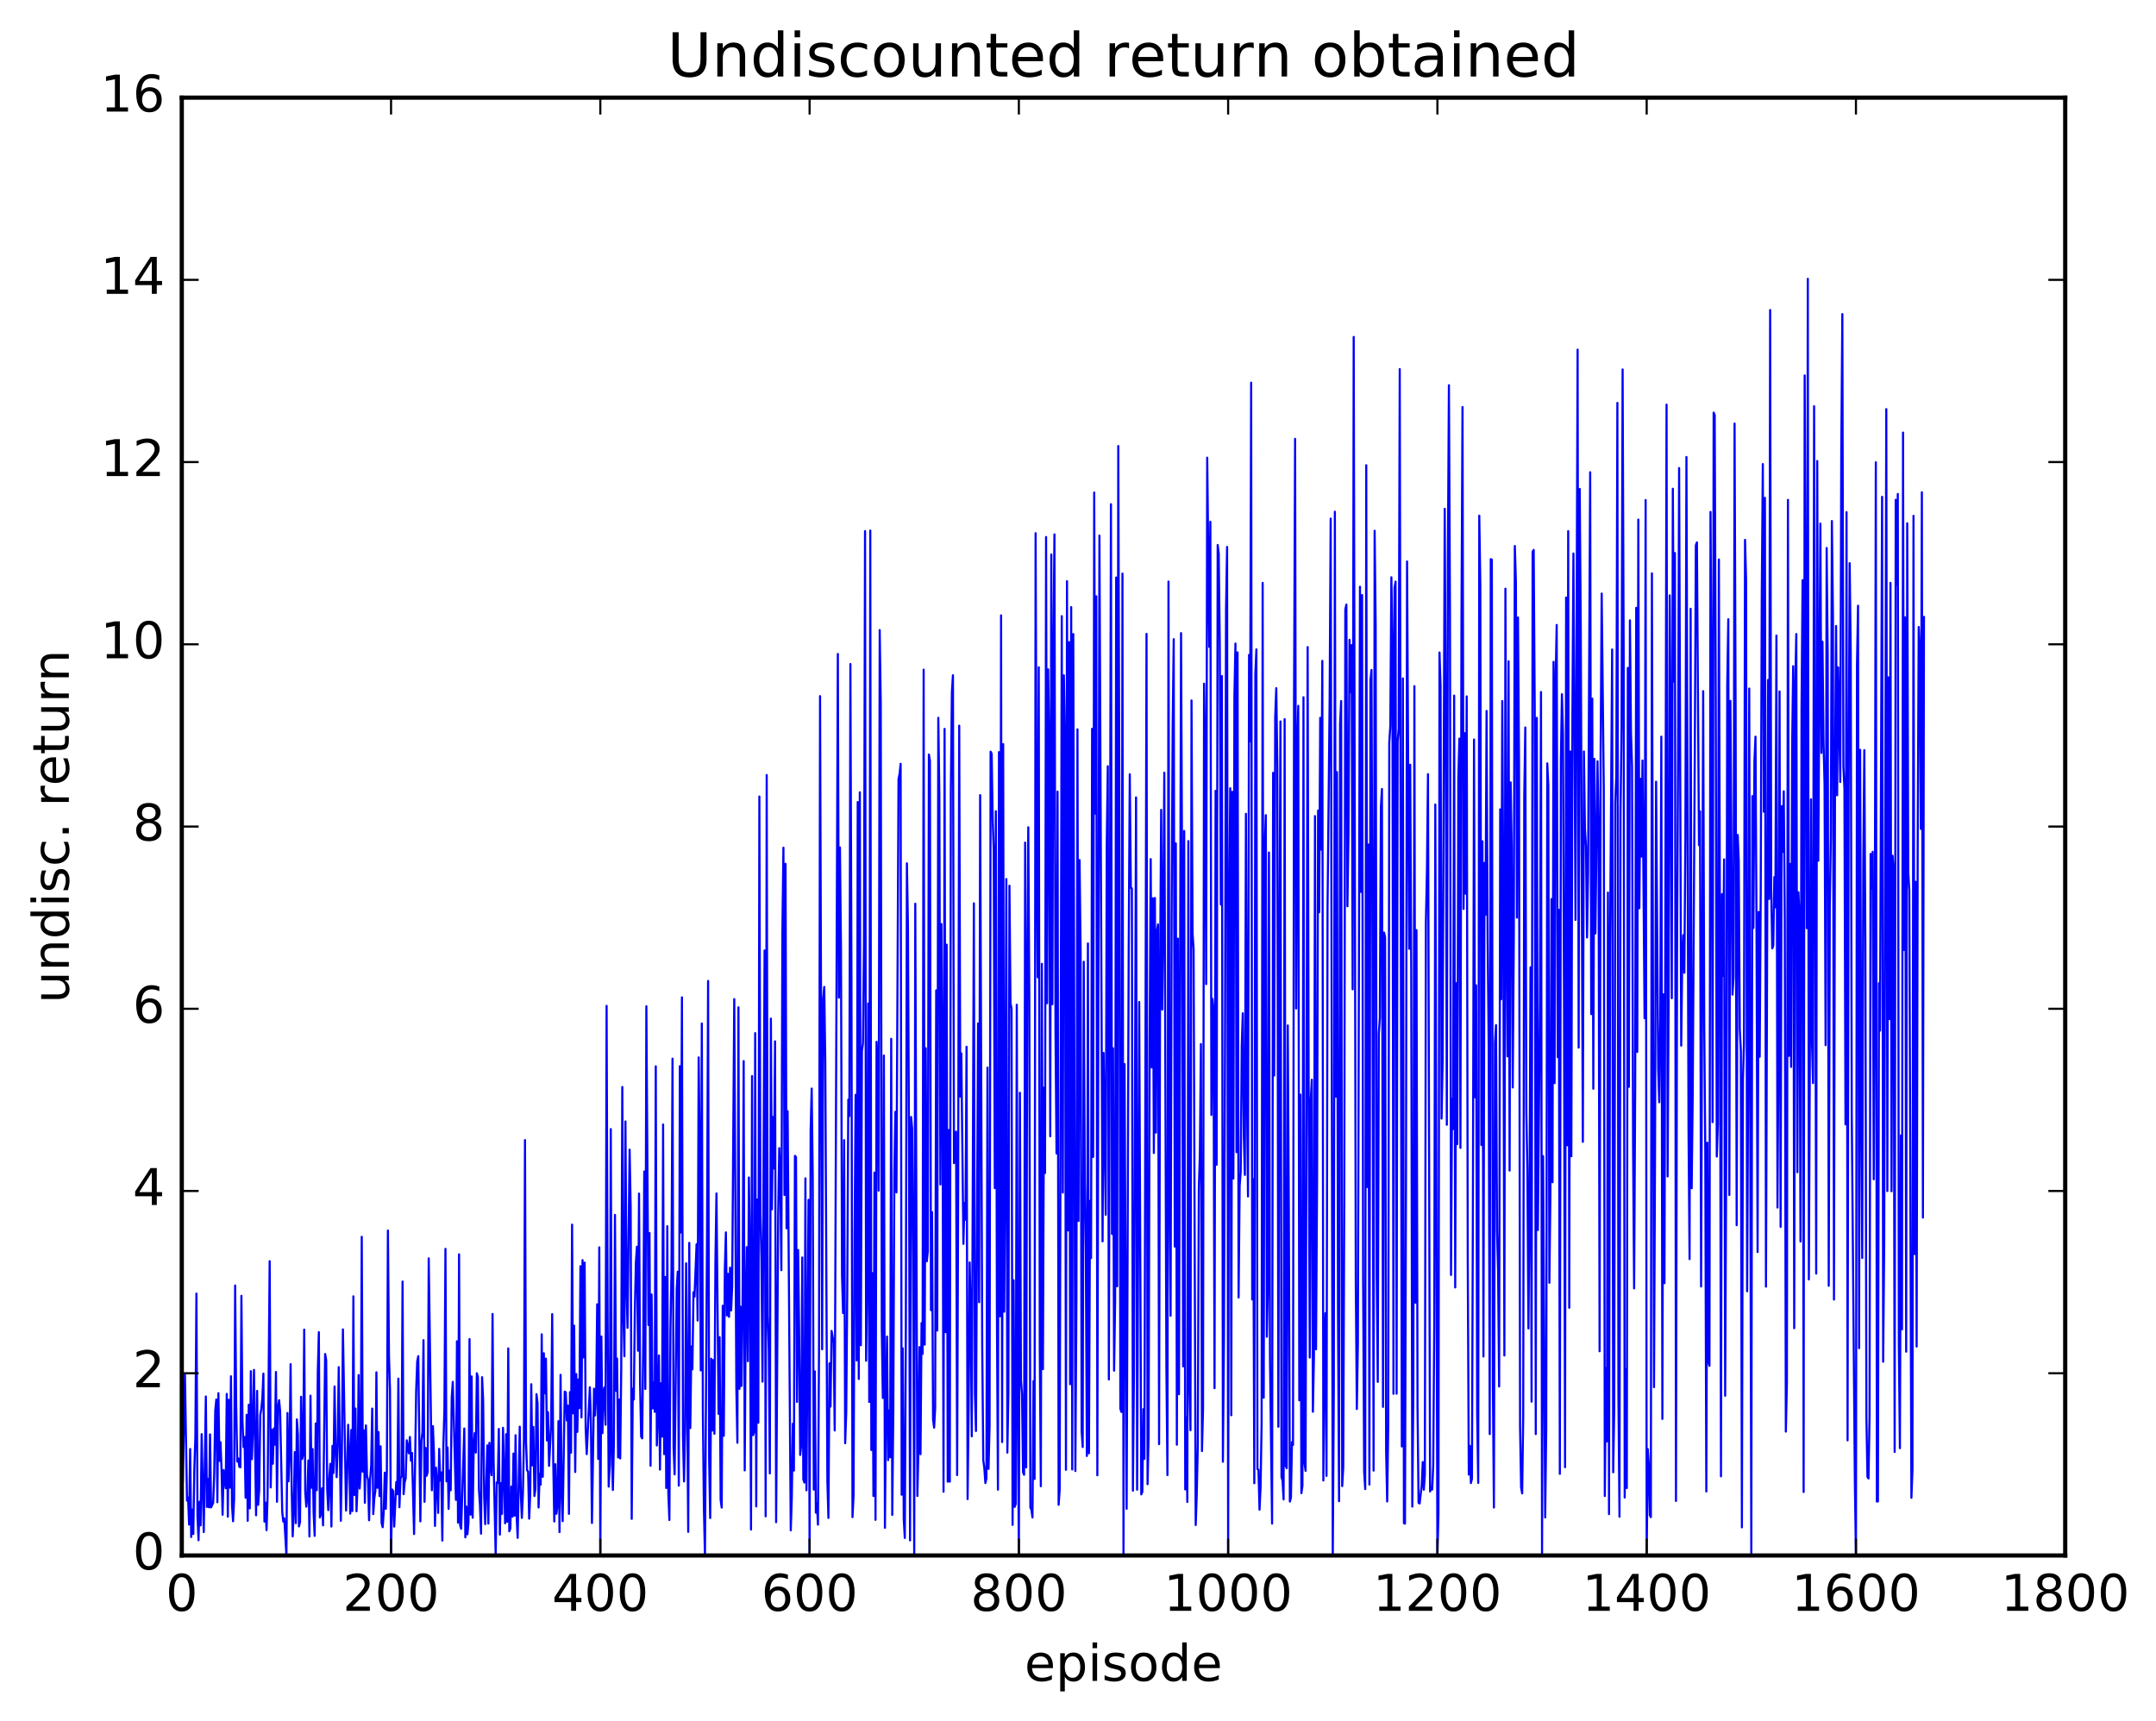 <?xml version="1.0" encoding="utf-8" standalone="no"?>
<!DOCTYPE svg PUBLIC "-//W3C//DTD SVG 1.1//EN"
  "http://www.w3.org/Graphics/SVG/1.1/DTD/svg11.dtd">
<!-- Created with matplotlib (http://matplotlib.org/) -->
<svg height="408pt" version="1.1" viewBox="0 0 511 408" width="511pt" xmlns="http://www.w3.org/2000/svg" xmlns:xlink="http://www.w3.org/1999/xlink">
 <defs>
  <style type="text/css">
*{stroke-linecap:butt;stroke-linejoin:round;stroke-miterlimit:100000;}
  </style>
 </defs>
 <g id="figure_1">
  <g id="patch_1">
   <path d="M 0 408.169 
L 511.954 408.169 
L 511.954 0 
L 0 0 
z
" style="fill:#ffffff;"/>
  </g>
  <g id="axes_1">
   <g id="patch_2">
    <path d="M 43.084 368.742 
L 489.484 368.742 
L 489.484 23.142 
L 43.084 23.142 
z
" style="fill:#ffffff;"/>
   </g>
   <g id="line2d_1">
    <path clip-path="url(#pb4dc3ee2f1)" d="M 43.332 351.189 
L 43.828 325.742 
L 44.324 355.743 
L 44.572 355.003 
L 44.82 361.414 
L 45.068 343.496 
L 45.316 364.36 
L 45.564 357.865 
L 45.812 363.659 
L 46.06 348.374 
L 46.308 340.615 
L 46.556 306.656 
L 46.804 359.318 
L 47.052 365.128 
L 47.3 355.999 
L 47.548 361.618 
L 47.796 339.981 
L 48.292 363.19 
L 48.788 331.049 
L 49.036 357.235 
L 49.284 350.577 
L 49.532 357.336 
L 49.78 340.037 
L 50.028 357.347 
L 50.524 356.258 
L 50.772 349.572 
L 51.02 334.393 
L 51.268 331.754 
L 51.516 356.119 
L 51.764 330.268 
L 52.012 346.314 
L 52.26 341.896 
L 52.508 348.343 
L 52.756 359.091 
L 53.004 348.485 
L 53.5 352.809 
L 53.748 330.441 
L 53.996 359.555 
L 54.244 331.827 
L 54.492 352.673 
L 54.74 326.261 
L 54.988 356.786 
L 55.236 360.631 
L 55.484 355.438 
L 55.732 304.742 
L 55.98 333.234 
L 56.228 346.474 
L 56.476 345.732 
L 56.724 347.7 
L 56.972 347.835 
L 57.22 307.184 
L 57.468 336.817 
L 57.716 343.044 
L 57.964 340.649 
L 58.212 355.052 
L 58.46 335.385 
L 58.708 360.537 
L 58.956 333.016 
L 59.204 357.573 
L 59.452 325.057 
L 59.7 345.914 
L 59.948 338.786 
L 60.196 324.745 
L 60.692 359.219 
L 60.94 329.734 
L 61.188 356.75 
L 61.436 353.192 
L 61.684 335.41 
L 61.932 334.039 
L 62.18 331.455 
L 62.428 325.612 
L 62.676 360.709 
L 62.924 356.216 
L 63.172 362.74 
L 63.42 354.787 
L 63.916 298.973 
L 64.164 352.615 
L 64.412 338.948 
L 64.66 346.998 
L 64.908 338.616 
L 65.156 342.482 
L 65.404 325.243 
L 65.652 356.012 
L 65.9 333.46 
L 66.148 331.926 
L 66.396 334.554 
L 66.892 358.38 
L 67.14 360.707 
L 67.388 359.937 
L 67.884 368.742 
L 68.132 334.975 
L 68.38 351.164 
L 68.628 344.68 
L 68.876 323.389 
L 69.124 352.456 
L 69.372 364.214 
L 69.62 358.244 
L 69.868 344.232 
L 70.116 361.074 
L 70.364 336.483 
L 70.612 340.144 
L 70.86 361.855 
L 71.108 360.832 
L 71.356 331.118 
L 71.604 345.87 
L 71.852 344.803 
L 72.1 315.196 
L 72.348 353.625 
L 72.596 357.18 
L 72.844 354.892 
L 73.092 346.221 
L 73.34 364.242 
L 73.588 330.857 
L 73.836 352.692 
L 74.084 343.521 
L 74.332 358.577 
L 74.58 364.087 
L 74.828 337.437 
L 75.076 353.268 
L 75.324 325.24 
L 75.572 315.793 
L 75.82 359.743 
L 76.068 358.848 
L 76.316 352.819 
L 76.564 361.605 
L 77.06 320.977 
L 77.308 322.417 
L 77.556 353.105 
L 77.804 357.984 
L 78.052 350.346 
L 78.3 346.999 
L 78.548 361.888 
L 78.796 342.756 
L 79.044 349.187 
L 79.292 328.681 
L 79.54 343.013 
L 79.788 350.183 
L 80.036 342.481 
L 80.284 324.088 
L 80.78 360.518 
L 81.028 344.313 
L 81.276 315.14 
L 82.02 358.1 
L 82.268 350.371 
L 82.516 337.758 
L 82.764 344.203 
L 83.012 358.82 
L 83.26 338.99 
L 83.508 358.204 
L 83.756 307.314 
L 84.004 354.429 
L 84.252 333.902 
L 84.5 358.261 
L 84.748 351.835 
L 84.996 325.989 
L 85.244 352.876 
L 85.492 348.499 
L 85.74 293.19 
L 85.988 348.872 
L 86.236 339.043 
L 86.484 356.242 
L 86.732 337.906 
L 86.98 349.77 
L 87.228 350.766 
L 87.476 360.4 
L 87.724 350.642 
L 87.972 347.475 
L 88.22 333.917 
L 88.468 358.933 
L 88.716 355.196 
L 88.964 353.464 
L 89.212 325.319 
L 89.46 352.705 
L 89.708 339.483 
L 89.956 354.669 
L 90.204 342.875 
L 90.452 361.096 
L 90.7 362.04 
L 90.948 358.287 
L 91.196 349.114 
L 91.444 357.686 
L 91.692 348.68 
L 91.94 291.704 
L 92.188 321.308 
L 92.436 329.498 
L 92.684 368.742 
L 92.932 353.098 
L 93.18 353.49 
L 93.428 361.899 
L 93.924 351.341 
L 94.172 354.219 
L 94.42 326.804 
L 94.668 357.308 
L 94.916 350.471 
L 95.164 350.01 
L 95.412 303.81 
L 95.66 354.216 
L 95.908 351.4 
L 96.156 350.439 
L 96.404 341.438 
L 96.9 344.522 
L 97.148 340.646 
L 97.396 346.278 
L 97.644 344.437 
L 98.14 363.662 
L 98.636 329.784 
L 98.884 322.799 
L 99.132 321.49 
L 99.628 360.659 
L 99.876 341.702 
L 100.124 339.509 
L 100.372 317.702 
L 100.62 356.026 
L 100.868 343.237 
L 101.116 349.85 
L 101.364 348.946 
L 101.612 298.306 
L 102.108 334.159 
L 102.356 353.268 
L 102.604 338.072 
L 102.852 344.614 
L 103.1 361.739 
L 103.348 347.937 
L 103.596 351.682 
L 103.844 358.649 
L 104.092 343.469 
L 104.34 350.987 
L 104.588 349.058 
L 104.836 365.208 
L 105.084 342.665 
L 105.332 334.11 
L 105.58 296.055 
L 105.828 351.172 
L 106.076 343.13 
L 106.324 357.695 
L 106.572 348.62 
L 106.82 353.283 
L 107.068 331.299 
L 107.316 327.59 
L 108.06 355.561 
L 108.308 317.962 
L 108.556 360.948 
L 108.804 297.342 
L 109.052 361.562 
L 109.3 362.426 
L 109.796 346.853 
L 110.044 338.638 
L 110.292 364.441 
L 110.54 357.145 
L 110.788 363.729 
L 111.036 360.851 
L 111.284 317.439 
L 111.532 359.076 
L 111.78 326.295 
L 112.028 359.801 
L 112.276 342.674 
L 112.524 339.73 
L 112.772 344.345 
L 113.02 325.547 
L 113.268 326.424 
L 113.516 353.012 
L 113.764 356.895 
L 114.012 363.577 
L 114.26 326.482 
L 114.508 331.821 
L 114.756 354.747 
L 115.004 361.306 
L 115.5 342.651 
L 115.748 361.176 
L 115.996 342.038 
L 116.244 347.014 
L 116.492 349.702 
L 116.74 311.488 
L 116.988 346.214 
L 117.484 368.742 
L 117.732 351.422 
L 117.98 351.581 
L 118.228 338.75 
L 118.476 363.791 
L 118.724 351.589 
L 118.972 358.884 
L 119.22 338.479 
L 119.716 361.111 
L 119.964 339.985 
L 120.212 360.757 
L 120.46 319.656 
L 120.708 363.001 
L 120.956 362.349 
L 121.204 352.406 
L 121.452 359.551 
L 121.7 344.584 
L 121.948 359.308 
L 122.196 340.236 
L 122.444 359.258 
L 122.692 364.561 
L 123.188 338.211 
L 123.436 354.029 
L 123.684 359.837 
L 123.932 354.119 
L 124.18 341.127 
L 124.428 270.271 
L 124.676 341.803 
L 124.924 348.557 
L 125.172 348.851 
L 125.42 360.015 
L 125.668 354.394 
L 125.916 328.145 
L 126.164 347.378 
L 126.412 338.275 
L 126.66 354.646 
L 126.908 352.989 
L 127.156 330.495 
L 127.404 332.665 
L 127.652 357.361 
L 127.9 349.339 
L 128.148 351.953 
L 128.396 316.31 
L 128.644 350.084 
L 128.892 320.801 
L 129.14 330.301 
L 129.388 322.076 
L 129.636 341.493 
L 129.884 334.761 
L 130.132 347.508 
L 130.628 337.598 
L 130.876 311.523 
L 131.124 346.155 
L 131.372 360.68 
L 131.62 347.106 
L 131.868 358.866 
L 132.116 356.879 
L 132.364 336.906 
L 132.612 363.2 
L 132.86 325.921 
L 133.108 353.273 
L 133.356 360.601 
L 133.852 329.893 
L 134.1 330.061 
L 134.348 336.726 
L 134.596 333.218 
L 134.844 358.876 
L 135.092 330.01 
L 135.34 344.387 
L 135.588 290.307 
L 135.836 335.054 
L 136.084 314.275 
L 136.332 348.949 
L 136.58 325.736 
L 136.828 339.447 
L 137.076 327.011 
L 137.324 333.824 
L 137.572 300.164 
L 137.82 336.014 
L 138.068 298.734 
L 138.316 321.787 
L 138.564 299.324 
L 138.812 338.581 
L 139.06 344.717 
L 139.804 328.866 
L 140.052 337.029 
L 140.3 361.037 
L 140.796 329.195 
L 141.044 335.556 
L 141.292 330.817 
L 141.54 309.197 
L 141.788 345.851 
L 142.036 295.695 
L 142.284 368.742 
L 142.532 316.822 
L 142.78 339.744 
L 143.028 329.919 
L 143.276 328.891 
L 143.524 337.76 
L 143.772 238.449 
L 144.02 313.099 
L 144.268 352.411 
L 144.516 347.197 
L 144.764 267.66 
L 145.012 343.961 
L 145.26 353.21 
L 145.508 341.664 
L 145.756 288.007 
L 146.004 329.726 
L 146.252 322.067 
L 146.5 345.52 
L 146.748 331.768 
L 146.996 345.743 
L 147.244 323.928 
L 147.492 257.687 
L 147.74 311.582 
L 147.988 321.518 
L 148.236 265.842 
L 148.484 304.366 
L 148.732 314.775 
L 149.228 272.54 
L 149.476 286.29 
L 149.724 360.06 
L 149.972 329.216 
L 150.22 331.774 
L 150.468 310.768 
L 150.716 299.198 
L 150.964 295.543 
L 151.212 320.211 
L 151.46 282.958 
L 151.708 327.946 
L 151.956 340.553 
L 152.204 340.985 
L 152.452 318.745 
L 152.7 277.713 
L 152.948 329.271 
L 153.196 238.544 
L 153.692 314.105 
L 153.94 292.3 
L 154.188 347.472 
L 154.436 306.867 
L 154.684 333.885 
L 154.932 327.701 
L 155.18 334.698 
L 155.428 252.787 
L 155.676 342.66 
L 155.924 335.61 
L 156.172 321.34 
L 156.42 348.377 
L 156.668 327.916 
L 156.916 340.573 
L 157.164 266.579 
L 157.412 344.718 
L 157.66 302.72 
L 157.908 352.743 
L 158.156 290.678 
L 158.404 353.848 
L 158.652 360.327 
L 158.9 315.218 
L 159.148 301.254 
L 159.396 250.959 
L 159.644 342.911 
L 159.892 349.511 
L 160.388 305.58 
L 160.636 301.459 
L 160.884 352.185 
L 161.132 252.743 
L 161.38 292.176 
L 161.628 236.433 
L 161.876 340.504 
L 162.124 351.192 
L 162.372 338.775 
L 162.62 299.482 
L 163.116 363.14 
L 163.364 294.637 
L 163.612 338.543 
L 163.86 319.193 
L 164.108 324.608 
L 164.356 306.347 
L 164.604 307.395 
L 165.1 294.947 
L 165.348 313.058 
L 165.596 250.677 
L 165.844 272.389 
L 166.092 324.874 
L 166.34 242.631 
L 166.588 334.621 
L 166.836 357.622 
L 167.084 368.742 
L 167.58 292.538 
L 167.828 232.546 
L 168.076 345.838 
L 168.324 359.869 
L 168.572 322.092 
L 168.82 339.128 
L 169.068 322.391 
L 169.316 339.892 
L 169.564 299.227 
L 169.812 282.911 
L 170.308 335.172 
L 170.556 316.992 
L 170.804 355.567 
L 171.052 357.394 
L 171.3 309.538 
L 171.548 340.365 
L 171.796 300.856 
L 172.044 292.148 
L 172.292 311.84 
L 172.54 301.976 
L 172.788 312.172 
L 173.036 300.503 
L 173.284 310.658 
L 173.532 305.028 
L 174.028 236.85 
L 174.524 329.074 
L 174.772 342.024 
L 175.02 238.803 
L 175.268 329.23 
L 175.516 309.763 
L 175.764 328.56 
L 176.012 307.209 
L 176.26 251.541 
L 176.508 348.57 
L 176.756 309.392 
L 177.004 295.649 
L 177.252 322.676 
L 177.5 279.132 
L 177.748 297.812 
L 177.996 362.597 
L 178.244 255.091 
L 178.492 340.22 
L 178.74 339.416 
L 178.988 244.917 
L 179.236 357.123 
L 179.484 284.335 
L 179.732 337.265 
L 179.98 188.816 
L 180.228 287.93 
L 180.476 298.654 
L 180.724 327.525 
L 181.22 225.316 
L 181.468 359.462 
L 181.716 183.721 
L 181.964 311.866 
L 182.212 320.218 
L 182.46 349.295 
L 182.708 241.476 
L 182.956 286.673 
L 183.204 264.776 
L 183.452 277.002 
L 183.7 246.859 
L 183.948 360.851 
L 184.444 287.75 
L 184.692 272.179 
L 184.94 279.017 
L 185.188 301.107 
L 185.436 221.024 
L 185.684 200.95 
L 185.932 283.282 
L 186.18 204.773 
L 186.428 291.186 
L 186.676 263.422 
L 187.42 362.782 
L 187.668 354.868 
L 187.916 337.51 
L 188.164 348.616 
L 188.412 274.004 
L 188.66 274.309 
L 188.908 332.343 
L 189.156 296.319 
L 189.404 315.231 
L 189.652 344.917 
L 189.9 342.583 
L 190.148 298.096 
L 190.396 350.682 
L 190.644 351.453 
L 190.892 279.34 
L 191.14 353.283 
L 191.636 284.44 
L 191.884 368.742 
L 192.132 267.986 
L 192.38 258.054 
L 192.628 279.061 
L 192.876 353.12 
L 193.124 325.107 
L 193.372 358.593 
L 193.62 356.349 
L 193.868 361.438 
L 194.116 320.207 
L 194.364 165.022 
L 194.86 319.866 
L 195.108 236.779 
L 195.356 233.959 
L 195.604 251.803 
L 196.1 351.132 
L 196.348 359.846 
L 196.596 323.192 
L 196.844 333.434 
L 197.092 315.511 
L 197.588 318.274 
L 197.836 339.098 
L 198.58 155.032 
L 198.828 236.507 
L 199.076 200.911 
L 199.324 224.963 
L 199.572 302.302 
L 199.82 311.273 
L 200.068 270.284 
L 200.316 342.13 
L 200.564 334.934 
L 200.812 305.592 
L 201.06 260.675 
L 201.308 264.571 
L 201.556 157.424 
L 201.804 232.109 
L 202.052 359.649 
L 202.3 354.586 
L 202.548 292.828 
L 202.796 259.54 
L 203.044 322.515 
L 203.292 190.133 
L 203.54 326.898 
L 203.788 187.814 
L 204.036 318.902 
L 204.284 249.165 
L 204.532 247.292 
L 204.78 223.36 
L 205.028 125.906 
L 205.276 322.577 
L 205.524 302.764 
L 205.772 237.875 
L 206.02 332.358 
L 206.268 125.772 
L 206.516 343.743 
L 206.764 301.809 
L 207.012 354.649 
L 207.26 277.974 
L 207.508 360.293 
L 207.756 246.97 
L 208.004 253.155 
L 208.252 282.245 
L 208.5 149.366 
L 208.748 166.852 
L 208.996 315.149 
L 209.244 331.404 
L 209.492 250.233 
L 209.74 362.183 
L 209.988 332.595 
L 210.236 316.836 
L 210.484 346.143 
L 210.732 334.36 
L 210.98 345.477 
L 211.228 246.272 
L 211.476 359.135 
L 211.724 334.552 
L 211.972 277.806 
L 212.22 263.572 
L 212.468 282.674 
L 212.964 184.678 
L 213.212 183.461 
L 213.46 181.078 
L 213.708 354.345 
L 213.956 319.63 
L 214.204 360.183 
L 214.452 364.589 
L 214.7 314.43 
L 214.948 204.654 
L 215.196 219.513 
L 215.444 271.002 
L 215.692 365.167 
L 215.94 264.795 
L 216.188 267.467 
L 216.436 298.006 
L 216.684 368.742 
L 216.932 214.232 
L 217.428 354.64 
L 217.676 343.752 
L 217.924 319.35 
L 218.172 344.734 
L 218.42 313.642 
L 218.668 320.952 
L 218.916 158.75 
L 219.164 318.767 
L 219.412 248.481 
L 219.66 299.003 
L 219.908 296.623 
L 220.156 178.864 
L 220.404 180.363 
L 220.652 310.59 
L 220.9 287.346 
L 221.148 336.459 
L 221.396 338.436 
L 221.644 333.852 
L 221.892 234.782 
L 222.14 315.423 
L 222.388 170.165 
L 222.636 188.445 
L 222.884 280.788 
L 223.132 219.046 
L 223.38 251.416 
L 223.628 353.63 
L 223.876 172.786 
L 224.124 315.814 
L 224.372 223.945 
L 224.62 351.256 
L 224.868 267.881 
L 225.116 351.241 
L 225.364 187.415 
L 225.612 164.081 
L 225.86 160.075 
L 226.108 275.732 
L 226.604 268.265 
L 226.852 349.684 
L 227.1 281.079 
L 227.348 172.02 
L 227.596 259.969 
L 227.844 249.716 
L 228.34 294.884 
L 228.588 285.184 
L 228.836 289.158 
L 229.084 248.15 
L 229.332 355.375 
L 229.58 334.112 
L 229.828 299.271 
L 230.076 311.893 
L 230.324 340.504 
L 230.82 214.138 
L 231.068 330.201 
L 231.316 339.241 
L 231.812 242.616 
L 232.06 308.693 
L 232.308 188.488 
L 232.804 319.671 
L 233.052 346.166 
L 233.3 348.016 
L 233.548 351.572 
L 233.796 350.436 
L 234.044 253.083 
L 234.292 348.222 
L 234.54 338.1 
L 234.788 178.189 
L 235.036 178.711 
L 235.284 194.579 
L 235.532 201.509 
L 235.78 281.659 
L 236.028 192.301 
L 236.276 309.717 
L 236.524 353.141 
L 236.772 178.293 
L 237.02 312.04 
L 237.268 145.874 
L 237.516 341.864 
L 237.764 176.398 
L 238.012 310.951 
L 238.26 272.739 
L 238.508 208.391 
L 238.756 344.354 
L 239.004 330.231 
L 239.252 209.967 
L 239.5 237.84 
L 239.748 239.094 
L 239.996 361.49 
L 240.244 303.492 
L 240.492 357.222 
L 240.74 356.548 
L 240.988 238.188 
L 241.236 331.87 
L 241.484 368.742 
L 241.732 259.054 
L 241.98 327.186 
L 242.228 330.444 
L 242.476 349.012 
L 242.724 349.613 
L 242.972 199.742 
L 243.22 347.867 
L 243.468 230.211 
L 243.716 196.119 
L 243.964 237.217 
L 244.212 357.324 
L 244.46 357.935 
L 244.708 359.734 
L 244.956 327.399 
L 245.204 350.604 
L 245.452 126.403 
L 245.7 197.632 
L 245.948 231.673 
L 246.196 158.173 
L 246.444 319.986 
L 246.692 352.322 
L 246.94 228.487 
L 247.188 324.574 
L 247.436 257.843 
L 247.684 278.079 
L 247.932 127.299 
L 248.18 237.82 
L 248.428 158.689 
L 248.676 177.656 
L 248.924 269.356 
L 249.172 131.442 
L 249.42 238.059 
L 249.668 155.375 
L 249.916 126.681 
L 250.164 244.141 
L 250.412 273.437 
L 250.66 187.655 
L 250.908 356.735 
L 251.156 353.087 
L 251.652 146.065 
L 251.9 282.701 
L 252.148 160.09 
L 252.396 174.668 
L 252.644 348.434 
L 252.892 137.784 
L 253.14 291.694 
L 253.388 152.219 
L 253.636 328.134 
L 253.884 143.913 
L 254.132 348.357 
L 254.38 150.307 
L 254.876 348.717 
L 255.124 308.287 
L 255.372 172.894 
L 255.62 289.435 
L 255.868 203.889 
L 256.116 225.199 
L 256.364 339.254 
L 256.612 343.032 
L 256.86 227.989 
L 257.108 279.657 
L 257.356 296.947 
L 257.604 345.156 
L 257.852 223.655 
L 258.1 344.513 
L 258.348 284.683 
L 258.596 298.244 
L 258.844 172.775 
L 259.092 274.262 
L 259.34 116.756 
L 259.588 192.864 
L 259.836 141.362 
L 260.084 349.736 
L 260.58 126.966 
L 261.324 294.276 
L 261.572 249.617 
L 262.068 287.973 
L 262.316 200.128 
L 262.564 181.644 
L 262.812 327.015 
L 263.308 119.525 
L 263.556 292.533 
L 263.804 248.506 
L 264.052 324.931 
L 264.3 308.405 
L 264.548 136.905 
L 264.796 304.937 
L 265.044 105.734 
L 265.292 184.916 
L 265.54 333.939 
L 265.788 334.717 
L 266.036 135.975 
L 266.284 368.742 
L 266.532 252.255 
L 267.028 357.669 
L 267.524 224.243 
L 267.772 183.542 
L 268.02 210.457 
L 268.268 210.603 
L 268.516 353.382 
L 268.764 325.235 
L 269.26 189.037 
L 269.508 353.147 
L 270.004 237.527 
L 270.5 354.261 
L 270.748 353.662 
L 270.996 334.047 
L 271.244 345.828 
L 271.74 150.262 
L 271.988 351.84 
L 272.236 340.187 
L 272.484 246.879 
L 272.732 203.661 
L 272.98 253.056 
L 273.228 212.939 
L 273.476 273.331 
L 273.724 212.87 
L 273.972 268.507 
L 274.22 220.661 
L 274.468 219.125 
L 274.716 342.349 
L 274.964 229.846 
L 275.212 191.99 
L 275.46 239.324 
L 275.708 216.958 
L 275.956 183.165 
L 276.452 324.324 
L 276.7 349.689 
L 276.948 137.868 
L 277.196 280.924 
L 277.444 311.917 
L 277.692 216.644 
L 277.94 172.305 
L 278.188 151.524 
L 278.436 295.521 
L 278.684 199.923 
L 278.932 342.486 
L 279.18 222.509 
L 279.428 330.522 
L 279.924 150.086 
L 280.172 206.693 
L 280.42 323.906 
L 280.668 196.984 
L 280.916 353.077 
L 281.164 336.004 
L 281.412 356.058 
L 281.66 199.385 
L 281.908 327.88 
L 282.156 339.057 
L 282.404 166.05 
L 282.652 221.236 
L 282.9 225.149 
L 283.396 361.528 
L 283.644 354.201 
L 283.892 342.58 
L 284.14 281.874 
L 284.388 273.461 
L 284.636 247.5 
L 284.884 343.983 
L 285.132 334.074 
L 285.38 162.07 
L 285.628 179.653 
L 285.876 233.293 
L 286.124 108.492 
L 286.62 153.353 
L 286.868 123.691 
L 287.116 264.311 
L 287.364 236.801 
L 287.612 239.54 
L 287.86 329.084 
L 288.108 187.472 
L 288.356 276.119 
L 288.604 129.191 
L 288.852 131.244 
L 289.1 152.657 
L 289.348 214.42 
L 289.596 160.27 
L 289.844 346.527 
L 290.092 317.652 
L 290.34 249.878 
L 290.588 144.533 
L 290.836 129.661 
L 291.084 368.742 
L 291.332 217.746 
L 291.58 186.864 
L 291.828 335.507 
L 292.076 187.708 
L 292.324 279.387 
L 292.572 165.042 
L 292.82 152.563 
L 293.068 273.136 
L 293.316 154.654 
L 293.564 307.585 
L 293.812 281.089 
L 294.06 277.787 
L 294.308 247.987 
L 294.556 240.21 
L 294.804 269.394 
L 295.052 278.528 
L 295.3 192.922 
L 295.548 259.649 
L 295.796 283.636 
L 296.044 155.247 
L 296.292 175.731 
L 296.54 90.711 
L 296.788 308.052 
L 297.036 279.542 
L 297.284 351.621 
L 297.532 159.813 
L 297.78 153.947 
L 298.028 348.257 
L 298.276 348.41 
L 298.524 357.893 
L 298.772 352.503 
L 299.02 337.523 
L 299.268 138.189 
L 299.516 331.337 
L 299.764 200.937 
L 300.012 193.242 
L 300.26 316.892 
L 300.508 304.731 
L 300.756 202.09 
L 301.004 321.854 
L 301.5 361.184 
L 301.748 183.208 
L 301.996 254.97 
L 302.244 169.905 
L 302.492 163.142 
L 302.74 181.476 
L 302.988 338.227 
L 303.236 227.737 
L 303.484 171.022 
L 303.732 350.145 
L 303.98 351.008 
L 304.228 355.445 
L 304.476 170.479 
L 304.724 347.508 
L 304.972 348.036 
L 305.22 243.09 
L 305.468 287.081 
L 305.716 355.957 
L 305.964 355.008 
L 306.212 341.859 
L 306.46 342.549 
L 306.708 165.257 
L 306.956 104.04 
L 307.204 239.065 
L 307.452 177.906 
L 307.7 167.331 
L 307.948 331.965 
L 308.196 259.496 
L 308.444 353.988 
L 308.692 352.238 
L 308.94 165.291 
L 309.188 346.857 
L 309.436 348.683 
L 309.932 153.393 
L 310.18 264.364 
L 310.428 321.818 
L 310.676 260.494 
L 310.924 255.957 
L 311.172 334.669 
L 311.42 321.6 
L 311.668 193.458 
L 311.916 319.861 
L 312.164 279.612 
L 312.412 192.144 
L 312.66 216.267 
L 312.908 170.179 
L 313.156 201.402 
L 313.404 156.667 
L 313.652 350.962 
L 313.9 321.19 
L 314.148 311.3 
L 314.396 349.881 
L 314.644 214.951 
L 315.14 166.176 
L 315.388 122.947 
L 315.884 368.742 
L 316.132 329.104 
L 316.38 121.311 
L 316.628 259.983 
L 316.876 183.032 
L 317.124 310.951 
L 317.372 355.882 
L 317.62 171.691 
L 317.868 166.183 
L 318.116 352.299 
L 318.364 347.814 
L 318.612 283.944 
L 318.86 144.491 
L 319.108 143.315 
L 319.356 214.836 
L 319.604 197.712 
L 319.852 151.67 
L 320.1 164.095 
L 320.348 152.931 
L 320.596 234.528 
L 320.844 79.874 
L 321.34 304.093 
L 321.588 334.019 
L 321.836 318.384 
L 322.332 139.085 
L 322.58 211.439 
L 322.828 141.058 
L 323.076 302.323 
L 323.324 348.883 
L 323.572 352.992 
L 323.82 110.286 
L 324.068 281.391 
L 324.316 200.198 
L 324.564 351.919 
L 324.812 161.233 
L 325.06 158.825 
L 325.308 230.274 
L 325.556 348.628 
L 325.804 125.83 
L 326.052 148.199 
L 326.3 302.591 
L 326.548 327.595 
L 326.796 245.02 
L 327.044 241.319 
L 327.292 191.255 
L 327.54 187.042 
L 327.788 333.515 
L 328.036 221.077 
L 328.284 222.204 
L 328.532 344.084 
L 328.78 355.943 
L 329.028 338.034 
L 329.276 176.057 
L 329.524 172.158 
L 329.772 136.851 
L 330.02 151.639 
L 330.268 330.417 
L 330.516 139.367 
L 330.764 137.886 
L 331.012 330.389 
L 331.26 175.829 
L 331.508 172.756 
L 331.756 87.498 
L 332.252 342.904 
L 332.5 160.818 
L 332.748 361.082 
L 332.996 361.197 
L 333.244 277.668 
L 333.492 133.099 
L 333.988 224.926 
L 334.236 181.289 
L 334.484 230.548 
L 334.732 357.16 
L 334.98 329.903 
L 335.228 162.657 
L 335.476 308.803 
L 335.724 220.494 
L 335.972 333.554 
L 336.22 356.269 
L 336.468 356.41 
L 336.964 352.131 
L 337.212 346.581 
L 337.46 353.159 
L 337.708 349.6 
L 337.956 218.568 
L 338.204 206.471 
L 338.452 183.517 
L 338.948 353.57 
L 339.196 352.645 
L 339.444 353.124 
L 339.692 347.372 
L 339.94 314.431 
L 340.188 190.707 
L 340.684 368.742 
L 340.932 358.987 
L 341.18 154.677 
L 341.428 162.519 
L 341.676 265.17 
L 341.924 251.129 
L 342.42 120.619 
L 342.668 172.923 
L 342.916 266.65 
L 343.164 133.344 
L 343.412 91.322 
L 343.66 145.129 
L 343.908 302.237 
L 344.156 260.472 
L 344.404 267.665 
L 344.652 164.904 
L 344.9 305.2 
L 345.148 233.073 
L 345.396 271.211 
L 345.644 184.445 
L 345.892 175.089 
L 346.14 272.129 
L 346.388 147.72 
L 346.636 96.493 
L 346.884 215.476 
L 347.132 173.794 
L 347.38 211.86 
L 347.628 165.086 
L 347.876 298.611 
L 348.124 349.567 
L 348.372 342.757 
L 348.62 351.572 
L 348.868 350.589 
L 349.116 280.51 
L 349.364 175.314 
L 349.612 260.125 
L 349.86 233.598 
L 350.108 334.802 
L 350.356 351.536 
L 350.604 122.243 
L 350.852 138.609 
L 351.1 271.438 
L 351.348 199.44 
L 351.596 321.581 
L 351.844 204.551 
L 352.092 216.851 
L 352.34 168.533 
L 352.588 222.107 
L 352.836 247.549 
L 353.084 339.969 
L 353.332 132.551 
L 353.58 132.687 
L 353.828 327.815 
L 354.076 357.374 
L 354.324 247.168 
L 354.572 242.997 
L 354.82 291.856 
L 355.068 301.494 
L 355.316 328.683 
L 355.564 191.86 
L 355.812 236.877 
L 356.06 166.187 
L 356.308 215.824 
L 356.556 321.337 
L 356.804 139.556 
L 357.052 214.678 
L 357.3 250.426 
L 357.548 156.767 
L 357.796 277.494 
L 358.044 185.482 
L 358.292 200.788 
L 358.54 257.794 
L 358.788 222.319 
L 359.036 129.436 
L 359.284 137.858 
L 359.532 217.534 
L 359.78 146.378 
L 360.028 180.818 
L 360.276 338.143 
L 360.524 352.603 
L 360.772 354.016 
L 361.02 335.705 
L 361.268 188.651 
L 361.516 172.463 
L 361.764 263.602 
L 362.012 277.444 
L 362.26 314.921 
L 362.508 285.363 
L 362.756 229.31 
L 363.004 332.278 
L 363.252 130.827 
L 363.5 130.369 
L 363.748 167.851 
L 363.996 339.967 
L 364.244 170.181 
L 364.492 291.593 
L 364.988 237.563 
L 365.236 164.048 
L 365.484 368.742 
L 365.732 274.062 
L 366.228 359.73 
L 366.476 338.7 
L 366.724 180.966 
L 366.972 186.238 
L 367.22 304.097 
L 367.468 282.942 
L 367.716 213.13 
L 367.964 280.264 
L 368.212 156.896 
L 368.46 256.764 
L 368.708 160.848 
L 368.956 148.152 
L 369.204 250.606 
L 369.452 215.682 
L 369.7 349.393 
L 369.948 180.279 
L 370.196 164.561 
L 370.444 173.816 
L 370.692 236.754 
L 370.94 347.818 
L 371.188 141.645 
L 371.436 271.496 
L 371.684 125.906 
L 371.932 310.012 
L 372.18 178.137 
L 372.428 274.089 
L 372.676 170.547 
L 372.924 131.206 
L 373.42 218.077 
L 373.916 82.881 
L 374.164 248.337 
L 374.412 115.913 
L 374.66 148.975 
L 375.156 270.685 
L 375.404 178.148 
L 375.652 196.624 
L 375.9 200.621 
L 376.148 222.238 
L 376.396 206.776 
L 376.892 111.945 
L 377.14 240.404 
L 377.388 165.611 
L 377.636 258.102 
L 377.884 179.903 
L 378.132 221.275 
L 378.628 180.471 
L 378.876 195.888 
L 379.124 320.329 
L 379.372 178.407 
L 379.62 140.71 
L 380.116 187.012 
L 380.364 354.639 
L 380.612 324.311 
L 380.86 341.689 
L 381.108 211.594 
L 381.356 358.942 
L 381.604 223.905 
L 382.1 153.971 
L 382.348 349.026 
L 382.596 333.927 
L 382.844 190.243 
L 383.092 183.61 
L 383.34 95.51 
L 383.588 330.636 
L 383.836 359.56 
L 384.084 192.442 
L 384.332 172.282 
L 384.58 87.582 
L 384.828 154.501 
L 385.076 355 
L 385.324 324.559 
L 385.572 352.756 
L 385.82 158.33 
L 386.068 257.64 
L 386.316 147.057 
L 386.564 173.64 
L 386.812 181.65 
L 387.06 271.537 
L 387.308 305.419 
L 387.556 258.01 
L 387.804 144.091 
L 388.052 249.369 
L 388.3 123.171 
L 388.548 215.317 
L 388.796 184.607 
L 389.044 203.065 
L 389.292 180.277 
L 389.788 241.383 
L 390.036 118.532 
L 390.284 368.742 
L 390.532 343.51 
L 390.78 347.017 
L 391.028 359.201 
L 391.276 359.661 
L 391.524 135.925 
L 392.02 328.844 
L 392.268 271.414 
L 392.516 185.317 
L 393.012 253.293 
L 393.26 261.3 
L 393.508 241.844 
L 393.756 174.627 
L 394.004 336.369 
L 394.252 235.722 
L 394.5 304.192 
L 394.996 95.924 
L 395.244 278.883 
L 395.492 235.045 
L 395.74 141.132 
L 395.988 177.652 
L 396.236 236.641 
L 396.484 115.866 
L 396.732 161.582 
L 396.98 131.102 
L 397.228 355.823 
L 397.476 226.814 
L 397.724 179.536 
L 397.972 110.954 
L 398.468 247.877 
L 398.716 227.119 
L 398.964 221.686 
L 399.212 230.599 
L 399.46 198.673 
L 399.708 108.332 
L 400.204 268.061 
L 400.452 298.479 
L 400.7 144.312 
L 400.948 281.677 
L 401.196 259.384 
L 401.692 177.972 
L 401.94 129.262 
L 402.188 128.58 
L 402.684 200.36 
L 402.932 192.318 
L 403.18 304.972 
L 403.676 163.838 
L 403.924 243.006 
L 404.172 272.991 
L 404.42 353.58 
L 404.668 270.889 
L 404.916 322.71 
L 405.164 323.782 
L 405.412 121.36 
L 405.66 163.09 
L 405.908 266.007 
L 406.156 97.815 
L 406.404 98.406 
L 406.652 165.685 
L 406.9 274.175 
L 407.148 266.636 
L 407.396 132.629 
L 407.644 218.376 
L 407.892 349.98 
L 408.14 211.955 
L 408.388 231.357 
L 408.636 203.718 
L 408.884 330.871 
L 409.132 275.444 
L 409.38 162.472 
L 409.628 146.797 
L 409.876 283.279 
L 410.124 166.142 
L 410.62 235.78 
L 410.868 231.73 
L 411.116 100.408 
L 411.364 169.72 
L 411.612 290.448 
L 411.86 197.93 
L 412.108 204.172 
L 412.356 243.951 
L 412.604 249.169 
L 412.852 362.078 
L 413.1 255.889 
L 413.348 247.359 
L 413.596 127.976 
L 413.844 137.486 
L 414.092 306.11 
L 414.34 254.786 
L 414.588 163.227 
L 415.084 368.742 
L 415.332 188.717 
L 415.58 219.993 
L 415.828 180.434 
L 416.076 174.629 
L 416.324 221.532 
L 416.572 296.807 
L 416.82 216.174 
L 417.068 250.518 
L 417.316 211.678 
L 417.564 141.096 
L 417.812 110.012 
L 418.06 192.437 
L 418.308 118.023 
L 418.556 305.015 
L 419.052 161.194 
L 419.3 213.104 
L 419.548 73.496 
L 419.796 210.807 
L 420.044 224.826 
L 420.292 224.162 
L 420.54 207.918 
L 420.788 215.089 
L 421.036 150.663 
L 421.284 286.258 
L 421.532 247.892 
L 421.78 163.917 
L 422.028 290.84 
L 422.276 191.11 
L 422.524 201.969 
L 422.772 187.594 
L 423.02 218.279 
L 423.268 339.374 
L 423.516 327.868 
L 423.764 118.501 
L 424.012 250.302 
L 424.26 204.808 
L 424.508 252.923 
L 424.756 177.493 
L 425.004 157.927 
L 425.252 314.868 
L 425.5 162.357 
L 425.748 150.309 
L 425.996 277.885 
L 426.244 211.517 
L 426.492 217.017 
L 426.74 294.306 
L 426.988 168.127 
L 427.236 137.532 
L 427.484 353.695 
L 427.732 88.999 
L 428.228 220.039 
L 428.476 66.091 
L 428.724 303.297 
L 429.22 189.494 
L 429.468 247.082 
L 429.716 256.761 
L 429.964 96.298 
L 430.46 301.925 
L 430.708 109.287 
L 430.956 204.049 
L 431.452 124.129 
L 431.7 178.491 
L 431.948 152.132 
L 432.196 175.684 
L 432.444 185.848 
L 432.692 247.77 
L 432.94 129.909 
L 433.188 155.596 
L 433.436 304.805 
L 433.684 214.535 
L 433.932 198.472 
L 434.18 123.512 
L 434.428 145.992 
L 434.676 308.081 
L 434.924 182.332 
L 435.172 148.387 
L 435.42 188.54 
L 435.668 158.194 
L 436.164 185.376 
L 436.412 107.014 
L 436.66 74.458 
L 436.908 181.652 
L 437.156 186.971 
L 437.404 266.535 
L 437.652 121.418 
L 437.9 341.451 
L 438.148 187.803 
L 438.396 133.515 
L 438.644 154.404 
L 438.892 264.329 
L 439.636 351.848 
L 439.884 368.742 
L 440.132 157.601 
L 440.38 143.592 
L 440.628 319.602 
L 440.876 177.75 
L 441.124 255.512 
L 441.372 298.211 
L 441.62 205.2 
L 441.868 177.83 
L 442.116 223.727 
L 442.364 336.123 
L 442.612 350.139 
L 442.86 350.486 
L 443.108 335.867 
L 443.356 202.434 
L 443.604 210.625 
L 443.852 201.931 
L 444.1 279.562 
L 444.348 227.189 
L 444.596 109.591 
L 444.844 355.964 
L 445.092 355.926 
L 445.34 233.07 
L 445.588 244.32 
L 446.084 117.771 
L 446.332 322.818 
L 446.58 294.662 
L 447.076 96.983 
L 447.324 282.348 
L 447.572 160.585 
L 447.82 241.592 
L 448.068 138.17 
L 448.316 282.397 
L 448.564 202.874 
L 448.812 206.344 
L 449.06 344.194 
L 449.308 118.482 
L 449.556 138.67 
L 449.804 117.096 
L 450.052 318.468 
L 450.3 343.301 
L 450.548 269.174 
L 450.796 315.143 
L 451.044 102.548 
L 451.292 225.207 
L 451.54 146.356 
L 451.788 320.434 
L 452.036 124.048 
L 452.284 206.843 
L 452.532 211.138 
L 453.028 355.072 
L 453.276 348.456 
L 453.524 122.284 
L 453.772 297.302 
L 454.02 209.032 
L 454.268 319.218 
L 454.516 200.757 
L 454.764 148.636 
L 455.012 154.624 
L 455.26 196.489 
L 455.508 116.695 
L 455.756 288.638 
L 456.004 146.278 
L 456.004 146.278 
" style="fill:none;stroke:#0000ff;stroke-linecap:square;stroke-width:0.5;"/>
   </g>
   <g id="patch_3">
    <path d="M 43.084 368.742 
L 43.084 23.142 
" style="fill:none;stroke:#000000;stroke-linecap:square;stroke-linejoin:miter;"/>
   </g>
   <g id="patch_4">
    <path d="M 489.484 368.742 
L 489.484 23.142 
" style="fill:none;stroke:#000000;stroke-linecap:square;stroke-linejoin:miter;"/>
   </g>
   <g id="patch_5">
    <path d="M 43.084 368.742 
L 489.484 368.742 
" style="fill:none;stroke:#000000;stroke-linecap:square;stroke-linejoin:miter;"/>
   </g>
   <g id="patch_6">
    <path d="M 43.084 23.142 
L 489.484 23.142 
" style="fill:none;stroke:#000000;stroke-linecap:square;stroke-linejoin:miter;"/>
   </g>
   <g id="matplotlib.axis_1">
    <g id="xtick_1">
     <g id="line2d_2">
      <defs>
       <path d="M 0 0 
L 0 -4 
" id="mc737d6a1f0" style="stroke:#000000;stroke-width:0.5;"/>
      </defs>
      <g>
       <use style="stroke:#000000;stroke-width:0.5;" x="43.084" xlink:href="#mc737d6a1f0" y="368.742"/>
      </g>
     </g>
     <g id="line2d_3">
      <defs>
       <path d="M 0 0 
L 0 4 
" id="m50bf76a0c2" style="stroke:#000000;stroke-width:0.5;"/>
      </defs>
      <g>
       <use style="stroke:#000000;stroke-width:0.5;" x="43.084" xlink:href="#m50bf76a0c2" y="23.142"/>
      </g>
     </g>
     <g id="text_1">
      <!-- 0 -->
      <defs>
       <path d="M 31.781 66.406 
Q 24.172 66.406 20.328 58.906 
Q 16.5 51.422 16.5 36.375 
Q 16.5 21.391 20.328 13.891 
Q 24.172 6.391 31.781 6.391 
Q 39.453 6.391 43.281 13.891 
Q 47.125 21.391 47.125 36.375 
Q 47.125 51.422 43.281 58.906 
Q 39.453 66.406 31.781 66.406 
M 31.781 74.219 
Q 44.047 74.219 50.516 64.516 
Q 56.984 54.828 56.984 36.375 
Q 56.984 17.969 50.516 8.266 
Q 44.047 -1.422 31.781 -1.422 
Q 19.531 -1.422 13.062 8.266 
Q 6.594 17.969 6.594 36.375 
Q 6.594 54.828 13.062 64.516 
Q 19.531 74.219 31.781 74.219 
" id="BitstreamVeraSans-Roman-30"/>
      </defs>
      <g transform="translate(39.266 381.86)scale(0.12 -0.12)">
       <use xlink:href="#BitstreamVeraSans-Roman-30"/>
      </g>
     </g>
    </g>
    <g id="xtick_2">
     <g id="line2d_4">
      <g>
       <use style="stroke:#000000;stroke-width:0.5;" x="92.684" xlink:href="#mc737d6a1f0" y="368.742"/>
      </g>
     </g>
     <g id="line2d_5">
      <g>
       <use style="stroke:#000000;stroke-width:0.5;" x="92.684" xlink:href="#m50bf76a0c2" y="23.142"/>
      </g>
     </g>
     <g id="text_2">
      <!-- 200 -->
      <defs>
       <path d="M 19.188 8.297 
L 53.609 8.297 
L 53.609 0 
L 7.328 0 
L 7.328 8.297 
Q 12.938 14.109 22.625 23.891 
Q 32.328 33.688 34.812 36.531 
Q 39.547 41.844 41.422 45.531 
Q 43.312 49.219 43.312 52.781 
Q 43.312 58.594 39.234 62.25 
Q 35.156 65.922 28.609 65.922 
Q 23.969 65.922 18.812 64.312 
Q 13.672 62.703 7.812 59.422 
L 7.812 69.391 
Q 13.766 71.781 18.938 73 
Q 24.125 74.219 28.422 74.219 
Q 39.75 74.219 46.484 68.547 
Q 53.219 62.891 53.219 53.422 
Q 53.219 48.922 51.531 44.891 
Q 49.859 40.875 45.406 35.406 
Q 44.188 33.984 37.641 27.219 
Q 31.109 20.453 19.188 8.297 
" id="BitstreamVeraSans-Roman-32"/>
      </defs>
      <g transform="translate(81.231 381.86)scale(0.12 -0.12)">
       <use xlink:href="#BitstreamVeraSans-Roman-32"/>
       <use x="63.623" xlink:href="#BitstreamVeraSans-Roman-30"/>
       <use x="127.246" xlink:href="#BitstreamVeraSans-Roman-30"/>
      </g>
     </g>
    </g>
    <g id="xtick_3">
     <g id="line2d_6">
      <g>
       <use style="stroke:#000000;stroke-width:0.5;" x="142.284" xlink:href="#mc737d6a1f0" y="368.742"/>
      </g>
     </g>
     <g id="line2d_7">
      <g>
       <use style="stroke:#000000;stroke-width:0.5;" x="142.284" xlink:href="#m50bf76a0c2" y="23.142"/>
      </g>
     </g>
     <g id="text_3">
      <!-- 400 -->
      <defs>
       <path d="M 37.797 64.312 
L 12.891 25.391 
L 37.797 25.391 
z
M 35.203 72.906 
L 47.609 72.906 
L 47.609 25.391 
L 58.016 25.391 
L 58.016 17.188 
L 47.609 17.188 
L 47.609 0 
L 37.797 0 
L 37.797 17.188 
L 4.891 17.188 
L 4.891 26.703 
z
" id="BitstreamVeraSans-Roman-34"/>
      </defs>
      <g transform="translate(130.831 381.86)scale(0.12 -0.12)">
       <use xlink:href="#BitstreamVeraSans-Roman-34"/>
       <use x="63.623" xlink:href="#BitstreamVeraSans-Roman-30"/>
       <use x="127.246" xlink:href="#BitstreamVeraSans-Roman-30"/>
      </g>
     </g>
    </g>
    <g id="xtick_4">
     <g id="line2d_8">
      <g>
       <use style="stroke:#000000;stroke-width:0.5;" x="191.884" xlink:href="#mc737d6a1f0" y="368.742"/>
      </g>
     </g>
     <g id="line2d_9">
      <g>
       <use style="stroke:#000000;stroke-width:0.5;" x="191.884" xlink:href="#m50bf76a0c2" y="23.142"/>
      </g>
     </g>
     <g id="text_4">
      <!-- 600 -->
      <defs>
       <path d="M 33.016 40.375 
Q 26.375 40.375 22.484 35.828 
Q 18.609 31.297 18.609 23.391 
Q 18.609 15.531 22.484 10.953 
Q 26.375 6.391 33.016 6.391 
Q 39.656 6.391 43.531 10.953 
Q 47.406 15.531 47.406 23.391 
Q 47.406 31.297 43.531 35.828 
Q 39.656 40.375 33.016 40.375 
M 52.594 71.297 
L 52.594 62.312 
Q 48.875 64.062 45.094 64.984 
Q 41.312 65.922 37.594 65.922 
Q 27.828 65.922 22.672 59.328 
Q 17.531 52.734 16.797 39.406 
Q 19.672 43.656 24.016 45.922 
Q 28.375 48.188 33.594 48.188 
Q 44.578 48.188 50.953 41.516 
Q 57.328 34.859 57.328 23.391 
Q 57.328 12.156 50.688 5.359 
Q 44.047 -1.422 33.016 -1.422 
Q 20.359 -1.422 13.672 8.266 
Q 6.984 17.969 6.984 36.375 
Q 6.984 53.656 15.188 63.938 
Q 23.391 74.219 37.203 74.219 
Q 40.922 74.219 44.703 73.484 
Q 48.484 72.75 52.594 71.297 
" id="BitstreamVeraSans-Roman-36"/>
      </defs>
      <g transform="translate(180.431 381.86)scale(0.12 -0.12)">
       <use xlink:href="#BitstreamVeraSans-Roman-36"/>
       <use x="63.623" xlink:href="#BitstreamVeraSans-Roman-30"/>
       <use x="127.246" xlink:href="#BitstreamVeraSans-Roman-30"/>
      </g>
     </g>
    </g>
    <g id="xtick_5">
     <g id="line2d_10">
      <g>
       <use style="stroke:#000000;stroke-width:0.5;" x="241.484" xlink:href="#mc737d6a1f0" y="368.742"/>
      </g>
     </g>
     <g id="line2d_11">
      <g>
       <use style="stroke:#000000;stroke-width:0.5;" x="241.484" xlink:href="#m50bf76a0c2" y="23.142"/>
      </g>
     </g>
     <g id="text_5">
      <!-- 800 -->
      <defs>
       <path d="M 31.781 34.625 
Q 24.75 34.625 20.719 30.859 
Q 16.703 27.094 16.703 20.516 
Q 16.703 13.922 20.719 10.156 
Q 24.75 6.391 31.781 6.391 
Q 38.812 6.391 42.859 10.172 
Q 46.922 13.969 46.922 20.516 
Q 46.922 27.094 42.891 30.859 
Q 38.875 34.625 31.781 34.625 
M 21.922 38.812 
Q 15.578 40.375 12.031 44.719 
Q 8.5 49.078 8.5 55.328 
Q 8.5 64.062 14.719 69.141 
Q 20.953 74.219 31.781 74.219 
Q 42.672 74.219 48.875 69.141 
Q 55.078 64.062 55.078 55.328 
Q 55.078 49.078 51.531 44.719 
Q 48 40.375 41.703 38.812 
Q 48.828 37.156 52.797 32.312 
Q 56.781 27.484 56.781 20.516 
Q 56.781 9.906 50.312 4.234 
Q 43.844 -1.422 31.781 -1.422 
Q 19.734 -1.422 13.25 4.234 
Q 6.781 9.906 6.781 20.516 
Q 6.781 27.484 10.781 32.312 
Q 14.797 37.156 21.922 38.812 
M 18.312 54.391 
Q 18.312 48.734 21.844 45.562 
Q 25.391 42.391 31.781 42.391 
Q 38.141 42.391 41.719 45.562 
Q 45.312 48.734 45.312 54.391 
Q 45.312 60.062 41.719 63.234 
Q 38.141 66.406 31.781 66.406 
Q 25.391 66.406 21.844 63.234 
Q 18.312 60.062 18.312 54.391 
" id="BitstreamVeraSans-Roman-38"/>
      </defs>
      <g transform="translate(230.031 381.86)scale(0.12 -0.12)">
       <use xlink:href="#BitstreamVeraSans-Roman-38"/>
       <use x="63.623" xlink:href="#BitstreamVeraSans-Roman-30"/>
       <use x="127.246" xlink:href="#BitstreamVeraSans-Roman-30"/>
      </g>
     </g>
    </g>
    <g id="xtick_6">
     <g id="line2d_12">
      <g>
       <use style="stroke:#000000;stroke-width:0.5;" x="291.084" xlink:href="#mc737d6a1f0" y="368.742"/>
      </g>
     </g>
     <g id="line2d_13">
      <g>
       <use style="stroke:#000000;stroke-width:0.5;" x="291.084" xlink:href="#m50bf76a0c2" y="23.142"/>
      </g>
     </g>
     <g id="text_6">
      <!-- 1000 -->
      <defs>
       <path d="M 12.406 8.297 
L 28.516 8.297 
L 28.516 63.922 
L 10.984 60.406 
L 10.984 69.391 
L 28.422 72.906 
L 38.281 72.906 
L 38.281 8.297 
L 54.391 8.297 
L 54.391 0 
L 12.406 0 
z
" id="BitstreamVeraSans-Roman-31"/>
      </defs>
      <g transform="translate(275.814 381.86)scale(0.12 -0.12)">
       <use xlink:href="#BitstreamVeraSans-Roman-31"/>
       <use x="63.623" xlink:href="#BitstreamVeraSans-Roman-30"/>
       <use x="127.246" xlink:href="#BitstreamVeraSans-Roman-30"/>
       <use x="190.869" xlink:href="#BitstreamVeraSans-Roman-30"/>
      </g>
     </g>
    </g>
    <g id="xtick_7">
     <g id="line2d_14">
      <g>
       <use style="stroke:#000000;stroke-width:0.5;" x="340.684" xlink:href="#mc737d6a1f0" y="368.742"/>
      </g>
     </g>
     <g id="line2d_15">
      <g>
       <use style="stroke:#000000;stroke-width:0.5;" x="340.684" xlink:href="#m50bf76a0c2" y="23.142"/>
      </g>
     </g>
     <g id="text_7">
      <!-- 1200 -->
      <g transform="translate(325.414 381.86)scale(0.12 -0.12)">
       <use xlink:href="#BitstreamVeraSans-Roman-31"/>
       <use x="63.623" xlink:href="#BitstreamVeraSans-Roman-32"/>
       <use x="127.246" xlink:href="#BitstreamVeraSans-Roman-30"/>
       <use x="190.869" xlink:href="#BitstreamVeraSans-Roman-30"/>
      </g>
     </g>
    </g>
    <g id="xtick_8">
     <g id="line2d_16">
      <g>
       <use style="stroke:#000000;stroke-width:0.5;" x="390.284" xlink:href="#mc737d6a1f0" y="368.742"/>
      </g>
     </g>
     <g id="line2d_17">
      <g>
       <use style="stroke:#000000;stroke-width:0.5;" x="390.284" xlink:href="#m50bf76a0c2" y="23.142"/>
      </g>
     </g>
     <g id="text_8">
      <!-- 1400 -->
      <g transform="translate(375.014 381.86)scale(0.12 -0.12)">
       <use xlink:href="#BitstreamVeraSans-Roman-31"/>
       <use x="63.623" xlink:href="#BitstreamVeraSans-Roman-34"/>
       <use x="127.246" xlink:href="#BitstreamVeraSans-Roman-30"/>
       <use x="190.869" xlink:href="#BitstreamVeraSans-Roman-30"/>
      </g>
     </g>
    </g>
    <g id="xtick_9">
     <g id="line2d_18">
      <g>
       <use style="stroke:#000000;stroke-width:0.5;" x="439.884" xlink:href="#mc737d6a1f0" y="368.742"/>
      </g>
     </g>
     <g id="line2d_19">
      <g>
       <use style="stroke:#000000;stroke-width:0.5;" x="439.884" xlink:href="#m50bf76a0c2" y="23.142"/>
      </g>
     </g>
     <g id="text_9">
      <!-- 1600 -->
      <g transform="translate(424.614 381.86)scale(0.12 -0.12)">
       <use xlink:href="#BitstreamVeraSans-Roman-31"/>
       <use x="63.623" xlink:href="#BitstreamVeraSans-Roman-36"/>
       <use x="127.246" xlink:href="#BitstreamVeraSans-Roman-30"/>
       <use x="190.869" xlink:href="#BitstreamVeraSans-Roman-30"/>
      </g>
     </g>
    </g>
    <g id="xtick_10">
     <g id="line2d_20">
      <g>
       <use style="stroke:#000000;stroke-width:0.5;" x="489.484" xlink:href="#mc737d6a1f0" y="368.742"/>
      </g>
     </g>
     <g id="line2d_21">
      <g>
       <use style="stroke:#000000;stroke-width:0.5;" x="489.484" xlink:href="#m50bf76a0c2" y="23.142"/>
      </g>
     </g>
     <g id="text_10">
      <!-- 1800 -->
      <g transform="translate(474.214 381.86)scale(0.12 -0.12)">
       <use xlink:href="#BitstreamVeraSans-Roman-31"/>
       <use x="63.623" xlink:href="#BitstreamVeraSans-Roman-38"/>
       <use x="127.246" xlink:href="#BitstreamVeraSans-Roman-30"/>
       <use x="190.869" xlink:href="#BitstreamVeraSans-Roman-30"/>
      </g>
     </g>
    </g>
    <g id="text_11">
     <!-- episode -->
     <defs>
      <path d="M 30.609 48.391 
Q 23.391 48.391 19.188 42.75 
Q 14.984 37.109 14.984 27.297 
Q 14.984 17.484 19.156 11.844 
Q 23.344 6.203 30.609 6.203 
Q 37.797 6.203 41.984 11.859 
Q 46.188 17.531 46.188 27.297 
Q 46.188 37.016 41.984 42.703 
Q 37.797 48.391 30.609 48.391 
M 30.609 56 
Q 42.328 56 49.016 48.375 
Q 55.719 40.766 55.719 27.297 
Q 55.719 13.875 49.016 6.219 
Q 42.328 -1.422 30.609 -1.422 
Q 18.844 -1.422 12.172 6.219 
Q 5.516 13.875 5.516 27.297 
Q 5.516 40.766 12.172 48.375 
Q 18.844 56 30.609 56 
" id="BitstreamVeraSans-Roman-6f"/>
      <path d="M 56.203 29.594 
L 56.203 25.203 
L 14.891 25.203 
Q 15.484 15.922 20.484 11.062 
Q 25.484 6.203 34.422 6.203 
Q 39.594 6.203 44.453 7.469 
Q 49.312 8.734 54.109 11.281 
L 54.109 2.781 
Q 49.266 0.734 44.188 -0.344 
Q 39.109 -1.422 33.891 -1.422 
Q 20.797 -1.422 13.156 6.188 
Q 5.516 13.812 5.516 26.812 
Q 5.516 40.234 12.766 48.109 
Q 20.016 56 32.328 56 
Q 43.359 56 49.781 48.891 
Q 56.203 41.797 56.203 29.594 
M 47.219 32.234 
Q 47.125 39.594 43.094 43.984 
Q 39.062 48.391 32.422 48.391 
Q 24.906 48.391 20.391 44.141 
Q 15.875 39.891 15.188 32.172 
z
" id="BitstreamVeraSans-Roman-65"/>
      <path d="M 44.281 53.078 
L 44.281 44.578 
Q 40.484 46.531 36.375 47.5 
Q 32.281 48.484 27.875 48.484 
Q 21.188 48.484 17.844 46.438 
Q 14.5 44.391 14.5 40.281 
Q 14.5 37.156 16.891 35.375 
Q 19.281 33.594 26.516 31.984 
L 29.594 31.297 
Q 39.156 29.25 43.188 25.516 
Q 47.219 21.781 47.219 15.094 
Q 47.219 7.469 41.188 3.016 
Q 35.156 -1.422 24.609 -1.422 
Q 20.219 -1.422 15.453 -0.562 
Q 10.688 0.297 5.422 2 
L 5.422 11.281 
Q 10.406 8.688 15.234 7.391 
Q 20.062 6.109 24.812 6.109 
Q 31.156 6.109 34.562 8.281 
Q 37.984 10.453 37.984 14.406 
Q 37.984 18.062 35.516 20.016 
Q 33.062 21.969 24.703 23.781 
L 21.578 24.516 
Q 13.234 26.266 9.516 29.906 
Q 5.812 33.547 5.812 39.891 
Q 5.812 47.609 11.281 51.797 
Q 16.75 56 26.812 56 
Q 31.781 56 36.172 55.266 
Q 40.578 54.547 44.281 53.078 
" id="BitstreamVeraSans-Roman-73"/>
      <path d="M 18.109 8.203 
L 18.109 -20.797 
L 9.078 -20.797 
L 9.078 54.688 
L 18.109 54.688 
L 18.109 46.391 
Q 20.953 51.266 25.266 53.625 
Q 29.594 56 35.594 56 
Q 45.562 56 51.781 48.094 
Q 58.016 40.188 58.016 27.297 
Q 58.016 14.406 51.781 6.484 
Q 45.562 -1.422 35.594 -1.422 
Q 29.594 -1.422 25.266 0.953 
Q 20.953 3.328 18.109 8.203 
M 48.688 27.297 
Q 48.688 37.203 44.609 42.844 
Q 40.531 48.484 33.406 48.484 
Q 26.266 48.484 22.188 42.844 
Q 18.109 37.203 18.109 27.297 
Q 18.109 17.391 22.188 11.75 
Q 26.266 6.109 33.406 6.109 
Q 40.531 6.109 44.609 11.75 
Q 48.688 17.391 48.688 27.297 
" id="BitstreamVeraSans-Roman-70"/>
      <path d="M 9.422 54.688 
L 18.406 54.688 
L 18.406 0 
L 9.422 0 
z
M 9.422 75.984 
L 18.406 75.984 
L 18.406 64.594 
L 9.422 64.594 
z
" id="BitstreamVeraSans-Roman-69"/>
      <path d="M 45.406 46.391 
L 45.406 75.984 
L 54.391 75.984 
L 54.391 0 
L 45.406 0 
L 45.406 8.203 
Q 42.578 3.328 38.25 0.953 
Q 33.938 -1.422 27.875 -1.422 
Q 17.969 -1.422 11.734 6.484 
Q 5.516 14.406 5.516 27.297 
Q 5.516 40.188 11.734 48.094 
Q 17.969 56 27.875 56 
Q 33.938 56 38.25 53.625 
Q 42.578 51.266 45.406 46.391 
M 14.797 27.297 
Q 14.797 17.391 18.875 11.75 
Q 22.953 6.109 30.078 6.109 
Q 37.203 6.109 41.297 11.75 
Q 45.406 17.391 45.406 27.297 
Q 45.406 37.203 41.297 42.844 
Q 37.203 48.484 30.078 48.484 
Q 22.953 48.484 18.875 42.844 
Q 14.797 37.203 14.797 27.297 
" id="BitstreamVeraSans-Roman-64"/>
     </defs>
     <g transform="translate(242.818 398.474)scale(0.12 -0.12)">
      <use xlink:href="#BitstreamVeraSans-Roman-65"/>
      <use x="61.523" xlink:href="#BitstreamVeraSans-Roman-70"/>
      <use x="125.0" xlink:href="#BitstreamVeraSans-Roman-69"/>
      <use x="152.783" xlink:href="#BitstreamVeraSans-Roman-73"/>
      <use x="204.883" xlink:href="#BitstreamVeraSans-Roman-6f"/>
      <use x="266.064" xlink:href="#BitstreamVeraSans-Roman-64"/>
      <use x="329.541" xlink:href="#BitstreamVeraSans-Roman-65"/>
     </g>
    </g>
   </g>
   <g id="matplotlib.axis_2">
    <g id="ytick_1">
     <g id="line2d_22">
      <defs>
       <path d="M 0 0 
L 4 0 
" id="m4ea7976142" style="stroke:#000000;stroke-width:0.5;"/>
      </defs>
      <g>
       <use style="stroke:#000000;stroke-width:0.5;" x="43.084" xlink:href="#m4ea7976142" y="368.742"/>
      </g>
     </g>
     <g id="line2d_23">
      <defs>
       <path d="M 0 0 
L -4 0 
" id="mf1918f08b4" style="stroke:#000000;stroke-width:0.5;"/>
      </defs>
      <g>
       <use style="stroke:#000000;stroke-width:0.5;" x="489.484" xlink:href="#mf1918f08b4" y="368.742"/>
      </g>
     </g>
     <g id="text_12">
      <!-- 0 -->
      <g transform="translate(31.449 372.053)scale(0.12 -0.12)">
       <use xlink:href="#BitstreamVeraSans-Roman-30"/>
      </g>
     </g>
    </g>
    <g id="ytick_2">
     <g id="line2d_24">
      <g>
       <use style="stroke:#000000;stroke-width:0.5;" x="43.084" xlink:href="#m4ea7976142" y="325.542"/>
      </g>
     </g>
     <g id="line2d_25">
      <g>
       <use style="stroke:#000000;stroke-width:0.5;" x="489.484" xlink:href="#mf1918f08b4" y="325.542"/>
      </g>
     </g>
     <g id="text_13">
      <!-- 2 -->
      <g transform="translate(31.449 328.853)scale(0.12 -0.12)">
       <use xlink:href="#BitstreamVeraSans-Roman-32"/>
      </g>
     </g>
    </g>
    <g id="ytick_3">
     <g id="line2d_26">
      <g>
       <use style="stroke:#000000;stroke-width:0.5;" x="43.084" xlink:href="#m4ea7976142" y="282.342"/>
      </g>
     </g>
     <g id="line2d_27">
      <g>
       <use style="stroke:#000000;stroke-width:0.5;" x="489.484" xlink:href="#mf1918f08b4" y="282.342"/>
      </g>
     </g>
     <g id="text_14">
      <!-- 4 -->
      <g transform="translate(31.449 285.653)scale(0.12 -0.12)">
       <use xlink:href="#BitstreamVeraSans-Roman-34"/>
      </g>
     </g>
    </g>
    <g id="ytick_4">
     <g id="line2d_28">
      <g>
       <use style="stroke:#000000;stroke-width:0.5;" x="43.084" xlink:href="#m4ea7976142" y="239.142"/>
      </g>
     </g>
     <g id="line2d_29">
      <g>
       <use style="stroke:#000000;stroke-width:0.5;" x="489.484" xlink:href="#mf1918f08b4" y="239.142"/>
      </g>
     </g>
     <g id="text_15">
      <!-- 6 -->
      <g transform="translate(31.449 242.453)scale(0.12 -0.12)">
       <use xlink:href="#BitstreamVeraSans-Roman-36"/>
      </g>
     </g>
    </g>
    <g id="ytick_5">
     <g id="line2d_30">
      <g>
       <use style="stroke:#000000;stroke-width:0.5;" x="43.084" xlink:href="#m4ea7976142" y="195.942"/>
      </g>
     </g>
     <g id="line2d_31">
      <g>
       <use style="stroke:#000000;stroke-width:0.5;" x="489.484" xlink:href="#mf1918f08b4" y="195.942"/>
      </g>
     </g>
     <g id="text_16">
      <!-- 8 -->
      <g transform="translate(31.449 199.253)scale(0.12 -0.12)">
       <use xlink:href="#BitstreamVeraSans-Roman-38"/>
      </g>
     </g>
    </g>
    <g id="ytick_6">
     <g id="line2d_32">
      <g>
       <use style="stroke:#000000;stroke-width:0.5;" x="43.084" xlink:href="#m4ea7976142" y="152.742"/>
      </g>
     </g>
     <g id="line2d_33">
      <g>
       <use style="stroke:#000000;stroke-width:0.5;" x="489.484" xlink:href="#mf1918f08b4" y="152.742"/>
      </g>
     </g>
     <g id="text_17">
      <!-- 10 -->
      <g transform="translate(23.814 156.053)scale(0.12 -0.12)">
       <use xlink:href="#BitstreamVeraSans-Roman-31"/>
       <use x="63.623" xlink:href="#BitstreamVeraSans-Roman-30"/>
      </g>
     </g>
    </g>
    <g id="ytick_7">
     <g id="line2d_34">
      <g>
       <use style="stroke:#000000;stroke-width:0.5;" x="43.084" xlink:href="#m4ea7976142" y="109.542"/>
      </g>
     </g>
     <g id="line2d_35">
      <g>
       <use style="stroke:#000000;stroke-width:0.5;" x="489.484" xlink:href="#mf1918f08b4" y="109.542"/>
      </g>
     </g>
     <g id="text_18">
      <!-- 12 -->
      <g transform="translate(23.814 112.853)scale(0.12 -0.12)">
       <use xlink:href="#BitstreamVeraSans-Roman-31"/>
       <use x="63.623" xlink:href="#BitstreamVeraSans-Roman-32"/>
      </g>
     </g>
    </g>
    <g id="ytick_8">
     <g id="line2d_36">
      <g>
       <use style="stroke:#000000;stroke-width:0.5;" x="43.084" xlink:href="#m4ea7976142" y="66.342"/>
      </g>
     </g>
     <g id="line2d_37">
      <g>
       <use style="stroke:#000000;stroke-width:0.5;" x="489.484" xlink:href="#mf1918f08b4" y="66.342"/>
      </g>
     </g>
     <g id="text_19">
      <!-- 14 -->
      <g transform="translate(23.814 69.653)scale(0.12 -0.12)">
       <use xlink:href="#BitstreamVeraSans-Roman-31"/>
       <use x="63.623" xlink:href="#BitstreamVeraSans-Roman-34"/>
      </g>
     </g>
    </g>
    <g id="ytick_9">
     <g id="line2d_38">
      <g>
       <use style="stroke:#000000;stroke-width:0.5;" x="43.084" xlink:href="#m4ea7976142" y="23.142"/>
      </g>
     </g>
     <g id="line2d_39">
      <g>
       <use style="stroke:#000000;stroke-width:0.5;" x="489.484" xlink:href="#mf1918f08b4" y="23.142"/>
      </g>
     </g>
     <g id="text_20">
      <!-- 16 -->
      <g transform="translate(23.814 26.453)scale(0.12 -0.12)">
       <use xlink:href="#BitstreamVeraSans-Roman-31"/>
       <use x="63.623" xlink:href="#BitstreamVeraSans-Roman-36"/>
      </g>
     </g>
    </g>
    <g id="text_21">
     <!-- undisc. return -->
     <defs>
      <path d="M 8.5 21.578 
L 8.5 54.688 
L 17.484 54.688 
L 17.484 21.922 
Q 17.484 14.156 20.5 10.266 
Q 23.531 6.391 29.594 6.391 
Q 36.859 6.391 41.078 11.031 
Q 45.312 15.672 45.312 23.688 
L 45.312 54.688 
L 54.297 54.688 
L 54.297 0 
L 45.312 0 
L 45.312 8.406 
Q 42.047 3.422 37.719 1 
Q 33.406 -1.422 27.688 -1.422 
Q 18.266 -1.422 13.375 4.438 
Q 8.5 10.297 8.5 21.578 
" id="BitstreamVeraSans-Roman-75"/>
      <path d="M 18.312 70.219 
L 18.312 54.688 
L 36.812 54.688 
L 36.812 47.703 
L 18.312 47.703 
L 18.312 18.016 
Q 18.312 11.328 20.141 9.422 
Q 21.969 7.516 27.594 7.516 
L 36.812 7.516 
L 36.812 0 
L 27.594 0 
Q 17.188 0 13.234 3.875 
Q 9.281 7.766 9.281 18.016 
L 9.281 47.703 
L 2.688 47.703 
L 2.688 54.688 
L 9.281 54.688 
L 9.281 70.219 
z
" id="BitstreamVeraSans-Roman-74"/>
      <path d="M 54.891 33.016 
L 54.891 0 
L 45.906 0 
L 45.906 32.719 
Q 45.906 40.484 42.875 44.328 
Q 39.844 48.188 33.797 48.188 
Q 26.516 48.188 22.312 43.547 
Q 18.109 38.922 18.109 30.906 
L 18.109 0 
L 9.078 0 
L 9.078 54.688 
L 18.109 54.688 
L 18.109 46.188 
Q 21.344 51.125 25.703 53.562 
Q 30.078 56 35.797 56 
Q 45.219 56 50.047 50.172 
Q 54.891 44.344 54.891 33.016 
" id="BitstreamVeraSans-Roman-6e"/>
      <path id="BitstreamVeraSans-Roman-20"/>
      <path d="M 41.109 46.297 
Q 39.594 47.172 37.812 47.578 
Q 36.031 48 33.891 48 
Q 26.266 48 22.188 43.047 
Q 18.109 38.094 18.109 28.812 
L 18.109 0 
L 9.078 0 
L 9.078 54.688 
L 18.109 54.688 
L 18.109 46.188 
Q 20.953 51.172 25.484 53.578 
Q 30.031 56 36.531 56 
Q 37.453 56 38.578 55.875 
Q 39.703 55.766 41.062 55.516 
z
" id="BitstreamVeraSans-Roman-72"/>
      <path d="M 10.688 12.406 
L 21 12.406 
L 21 0 
L 10.688 0 
z
" id="BitstreamVeraSans-Roman-2e"/>
      <path d="M 48.781 52.594 
L 48.781 44.188 
Q 44.969 46.297 41.141 47.344 
Q 37.312 48.391 33.406 48.391 
Q 24.656 48.391 19.812 42.844 
Q 14.984 37.312 14.984 27.297 
Q 14.984 17.281 19.812 11.734 
Q 24.656 6.203 33.406 6.203 
Q 37.312 6.203 41.141 7.25 
Q 44.969 8.297 48.781 10.406 
L 48.781 2.094 
Q 45.016 0.344 40.984 -0.531 
Q 36.969 -1.422 32.422 -1.422 
Q 20.062 -1.422 12.781 6.344 
Q 5.516 14.109 5.516 27.297 
Q 5.516 40.672 12.859 48.328 
Q 20.219 56 33.016 56 
Q 37.156 56 41.109 55.141 
Q 45.062 54.297 48.781 52.594 
" id="BitstreamVeraSans-Roman-63"/>
     </defs>
     <g transform="translate(16.318 237.84)rotate(-90.0)scale(0.12 -0.12)">
      <use xlink:href="#BitstreamVeraSans-Roman-75"/>
      <use x="63.379" xlink:href="#BitstreamVeraSans-Roman-6e"/>
      <use x="126.758" xlink:href="#BitstreamVeraSans-Roman-64"/>
      <use x="190.234" xlink:href="#BitstreamVeraSans-Roman-69"/>
      <use x="218.018" xlink:href="#BitstreamVeraSans-Roman-73"/>
      <use x="270.117" xlink:href="#BitstreamVeraSans-Roman-63"/>
      <use x="325.098" xlink:href="#BitstreamVeraSans-Roman-2e"/>
      <use x="356.885" xlink:href="#BitstreamVeraSans-Roman-20"/>
      <use x="388.672" xlink:href="#BitstreamVeraSans-Roman-72"/>
      <use x="429.754" xlink:href="#BitstreamVeraSans-Roman-65"/>
      <use x="491.277" xlink:href="#BitstreamVeraSans-Roman-74"/>
      <use x="530.486" xlink:href="#BitstreamVeraSans-Roman-75"/>
      <use x="593.865" xlink:href="#BitstreamVeraSans-Roman-72"/>
      <use x="634.963" xlink:href="#BitstreamVeraSans-Roman-6e"/>
     </g>
    </g>
   </g>
   <g id="text_22">
    <!-- Undiscounted return obtained -->
    <defs>
     <path d="M 48.688 27.297 
Q 48.688 37.203 44.609 42.844 
Q 40.531 48.484 33.406 48.484 
Q 26.266 48.484 22.188 42.844 
Q 18.109 37.203 18.109 27.297 
Q 18.109 17.391 22.188 11.75 
Q 26.266 6.109 33.406 6.109 
Q 40.531 6.109 44.609 11.75 
Q 48.688 17.391 48.688 27.297 
M 18.109 46.391 
Q 20.953 51.266 25.266 53.625 
Q 29.594 56 35.594 56 
Q 45.562 56 51.781 48.094 
Q 58.016 40.188 58.016 27.297 
Q 58.016 14.406 51.781 6.484 
Q 45.562 -1.422 35.594 -1.422 
Q 29.594 -1.422 25.266 0.953 
Q 20.953 3.328 18.109 8.203 
L 18.109 0 
L 9.078 0 
L 9.078 75.984 
L 18.109 75.984 
z
" id="BitstreamVeraSans-Roman-62"/>
     <path d="M 8.688 72.906 
L 18.609 72.906 
L 18.609 28.609 
Q 18.609 16.891 22.844 11.734 
Q 27.094 6.594 36.625 6.594 
Q 46.094 6.594 50.344 11.734 
Q 54.594 16.891 54.594 28.609 
L 54.594 72.906 
L 64.5 72.906 
L 64.5 27.391 
Q 64.5 13.141 57.438 5.859 
Q 50.391 -1.422 36.625 -1.422 
Q 22.797 -1.422 15.734 5.859 
Q 8.688 13.141 8.688 27.391 
z
" id="BitstreamVeraSans-Roman-55"/>
     <path d="M 34.281 27.484 
Q 23.391 27.484 19.188 25 
Q 14.984 22.516 14.984 16.5 
Q 14.984 11.719 18.141 8.906 
Q 21.297 6.109 26.703 6.109 
Q 34.188 6.109 38.703 11.406 
Q 43.219 16.703 43.219 25.484 
L 43.219 27.484 
z
M 52.203 31.203 
L 52.203 0 
L 43.219 0 
L 43.219 8.297 
Q 40.141 3.328 35.547 0.953 
Q 30.953 -1.422 24.312 -1.422 
Q 15.922 -1.422 10.953 3.297 
Q 6 8.016 6 15.922 
Q 6 25.141 12.172 29.828 
Q 18.359 34.516 30.609 34.516 
L 43.219 34.516 
L 43.219 35.406 
Q 43.219 41.609 39.141 45 
Q 35.062 48.391 27.688 48.391 
Q 23 48.391 18.547 47.266 
Q 14.109 46.141 10.016 43.891 
L 10.016 52.203 
Q 14.938 54.109 19.578 55.047 
Q 24.219 56 28.609 56 
Q 40.484 56 46.344 49.844 
Q 52.203 43.703 52.203 31.203 
" id="BitstreamVeraSans-Roman-61"/>
    </defs>
    <g transform="translate(158.168 18.142)scale(0.144 -0.144)">
     <use xlink:href="#BitstreamVeraSans-Roman-55"/>
     <use x="73.193" xlink:href="#BitstreamVeraSans-Roman-6e"/>
     <use x="136.572" xlink:href="#BitstreamVeraSans-Roman-64"/>
     <use x="200.049" xlink:href="#BitstreamVeraSans-Roman-69"/>
     <use x="227.832" xlink:href="#BitstreamVeraSans-Roman-73"/>
     <use x="279.932" xlink:href="#BitstreamVeraSans-Roman-63"/>
     <use x="334.912" xlink:href="#BitstreamVeraSans-Roman-6f"/>
     <use x="396.094" xlink:href="#BitstreamVeraSans-Roman-75"/>
     <use x="459.473" xlink:href="#BitstreamVeraSans-Roman-6e"/>
     <use x="522.852" xlink:href="#BitstreamVeraSans-Roman-74"/>
     <use x="562.061" xlink:href="#BitstreamVeraSans-Roman-65"/>
     <use x="623.584" xlink:href="#BitstreamVeraSans-Roman-64"/>
     <use x="687.061" xlink:href="#BitstreamVeraSans-Roman-20"/>
     <use x="718.848" xlink:href="#BitstreamVeraSans-Roman-72"/>
     <use x="759.93" xlink:href="#BitstreamVeraSans-Roman-65"/>
     <use x="821.453" xlink:href="#BitstreamVeraSans-Roman-74"/>
     <use x="860.662" xlink:href="#BitstreamVeraSans-Roman-75"/>
     <use x="924.041" xlink:href="#BitstreamVeraSans-Roman-72"/>
     <use x="965.139" xlink:href="#BitstreamVeraSans-Roman-6e"/>
     <use x="1028.518" xlink:href="#BitstreamVeraSans-Roman-20"/>
     <use x="1060.305" xlink:href="#BitstreamVeraSans-Roman-6f"/>
     <use x="1121.486" xlink:href="#BitstreamVeraSans-Roman-62"/>
     <use x="1184.963" xlink:href="#BitstreamVeraSans-Roman-74"/>
     <use x="1224.172" xlink:href="#BitstreamVeraSans-Roman-61"/>
     <use x="1285.451" xlink:href="#BitstreamVeraSans-Roman-69"/>
     <use x="1313.234" xlink:href="#BitstreamVeraSans-Roman-6e"/>
     <use x="1376.613" xlink:href="#BitstreamVeraSans-Roman-65"/>
     <use x="1438.137" xlink:href="#BitstreamVeraSans-Roman-64"/>
    </g>
   </g>
  </g>
 </g>
 <defs>
  <clipPath id="pb4dc3ee2f1">
   <rect height="345.6" width="446.4" x="43.084" y="23.142"/>
  </clipPath>
 </defs>
</svg>
